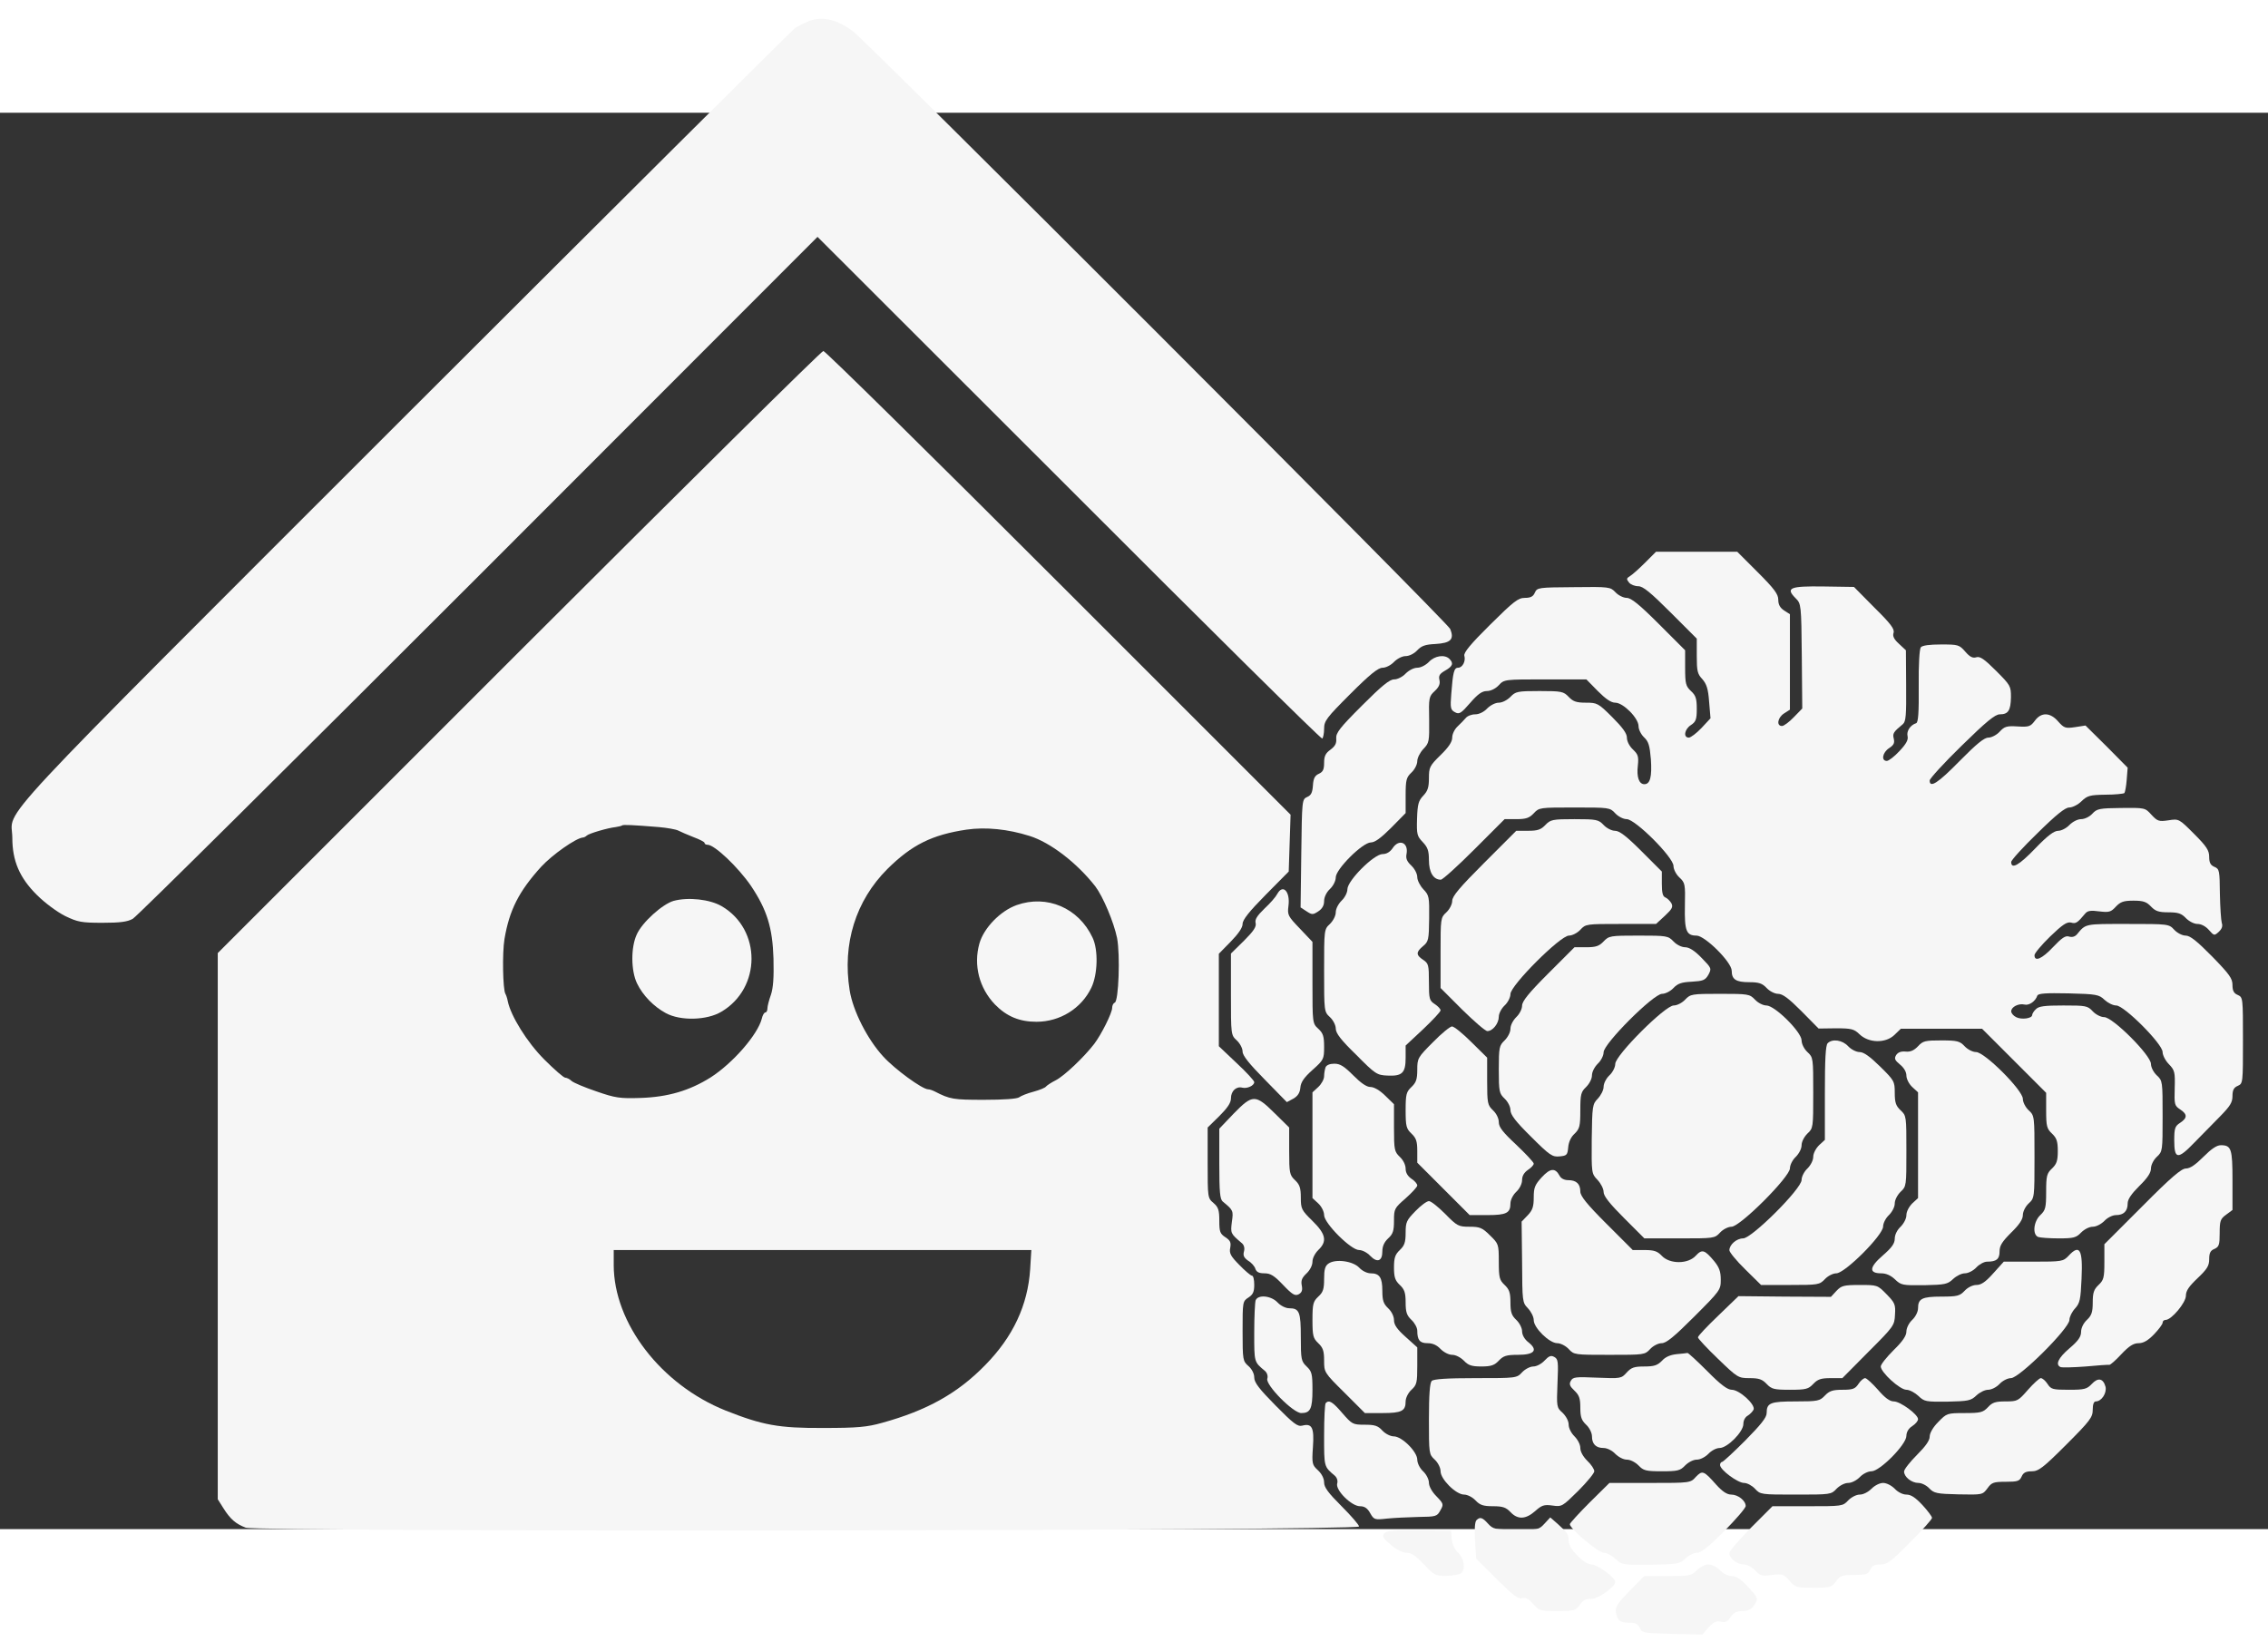 <?xml version="1.0" encoding="UTF-8" standalone="no"?>
<svg
   xmlns:osb="http://www.openswatchbook.org/uri/2009/osb"
   xmlns:dc="http://purl.org/dc/elements/1.1/"
   xmlns:cc="http://creativecommons.org/ns#"
   xmlns:rdf="http://www.w3.org/1999/02/22-rdf-syntax-ns#"
   xmlns:svg="http://www.w3.org/2000/svg"
   xmlns="http://www.w3.org/2000/svg"
   xmlns:sodipodi="http://sodipodi.sourceforge.net/DTD/sodipodi-0.dtd"
   xmlns:inkscape="http://www.inkscape.org/namespaces/inkscape"
   version="1.0"
   width="518"
   height="375"
   viewBox="140 100 360.284 225"
   id="svg3412"
   inkscape:version="0.91 r13725"
   sodipodi:docname="loxberry.svg">
  <rect x="140" y="100" width="360.284" height="225" fill="#333333" stroke="none"/>
  <title
     id="title4358">Loxberry Logo</title>
  <defs
     id="defs3484">
    <linearGradient
       id="linearGradient4288"
       osb:paint="solid">
      <stop
         style="stop-color:#000000;stop-opacity:1;"
         offset="0"
         id="stop4290" />
    </linearGradient>
  </defs>
  <sodipodi:namedview
     pagecolor="#ffffff"
     bordercolor="#666666"
     borderopacity="1"
     objecttolerance="10"
     gridtolerance="10"
     guidetolerance="10"
     inkscape:pageopacity="0"
     inkscape:pageshadow="2"
     inkscape:window-width="1920"
     inkscape:window-height="1057"
     id="namedview3482"
     showgrid="false"
     inkscape:zoom="0.6675088"
     inkscape:cx="511.46221"
     inkscape:cy="216.4305"
     inkscape:window-x="-8"
     inkscape:window-y="-8"
     inkscape:window-maximized="1"
     inkscape:current-layer="g3414" />
  <g
     transform="matrix(0.037,0,0,-0.037,86.532,437.176)"
     id="g3414"
     style="fill:#F6F6F6;stroke:none">
    <path
       d="m 4919,9507 c -19,-8 -46,-21 -60,-30 C 4846,9467 4089,8714 3177,7803 1353,5979 1497,6134 1498,6000 c 0,-99 31,-172 106,-246 34,-34 87,-73 121,-90 54,-26 70,-29 160,-29 75,0 107,4 130,17 17,9 685,672 1485,1472 800,801 1455,1456 1455,1456 0,0 486,-486 1080,-1079 593,-594 1082,-1078 1087,-1075 4,3 8,22 8,42 0,34 10,47 113,150 84,84 119,112 138,112 14,0 36,11 49,25 14,14 35,25 50,25 15,0 36,10 50,25 18,19 34,25 78,27 66,4 82,20 63,65 -11,28 -2493,2511 -2562,2564 -68,52 -130,67 -190,46 z"
       id="path3416"
       inkscape:connector-curvature="0"
       style="fill-opacity:1" />
    <path
       d="m 3673,6798 -1293,-1293 0,-1173 0,-1172 24,-38 c 30,-48 54,-68 96,-84 51,-19 4780,-14 4780,5 0,7 -34,46 -75,87 -57,57 -75,81 -75,102 0,17 -10,37 -26,52 -25,23 -27,28 -22,100 6,84 -4,103 -46,92 -20,-5 -38,9 -115,87 -70,71 -91,98 -91,120 0,16 -10,36 -25,49 -24,21 -25,26 -25,150 0,125 0,128 25,144 20,13 25,25 25,55 0,22 -4,39 -10,39 -5,0 -30,21 -54,46 -38,38 -44,51 -39,74 4,23 0,31 -21,45 -23,15 -26,24 -26,71 0,45 -4,58 -25,76 -25,21 -25,24 -25,173 l 0,151 50,49 c 35,35 50,57 50,76 0,32 23,53 49,46 21,-5 51,9 51,24 0,6 -34,43 -76,82 l -76,72 0,199 0,198 51,52 c 33,34 51,60 51,76 0,18 28,53 99,125 l 99,100 4,122 4,122 -996,996 c -547,547 -1002,995 -1010,995 -8,0 -596,-582 -1307,-1292 z m 600,-752 c 36,-3 74,-10 84,-15 10,-5 39,-18 65,-28 27,-10 48,-21 48,-25 0,-5 6,-8 13,-8 30,0 131,-96 186,-176 69,-103 93,-180 97,-313 2,-80 -1,-125 -11,-155 -8,-22 -15,-49 -15,-58 0,-10 -4,-18 -9,-18 -5,0 -12,-12 -15,-26 -18,-70 -125,-192 -220,-253 -91,-57 -183,-84 -300,-88 -90,-3 -109,0 -190,28 -50,17 -98,37 -107,45 -8,8 -21,14 -27,14 -7,0 -47,35 -90,78 -74,74 -144,187 -157,251 -2,12 -7,26 -10,31 -11,18 -14,175 -4,235 21,125 62,205 157,310 49,53 149,123 179,126 5,0 13,4 18,9 11,9 88,32 124,36 13,2 25,5 27,7 4,4 46,2 157,-7 z m 1592,-38 c 90,-28 204,-116 283,-217 33,-44 79,-153 93,-221 14,-72 7,-272 -10,-278 -6,-2 -11,-12 -11,-22 0,-22 -46,-114 -77,-155 -44,-57 -128,-137 -165,-156 -20,-10 -39,-23 -42,-27 -3,-5 -27,-15 -53,-22 -27,-7 -54,-18 -62,-24 -9,-7 -67,-11 -151,-11 -132,0 -146,2 -212,36 -10,5 -22,9 -28,9 -25,0 -143,86 -193,141 -68,74 -130,196 -144,284 -32,200 26,385 162,521 105,104 192,147 340,169 83,12 178,2 270,-27 z m 3,-1860 c -10,-155 -74,-291 -193,-412 -119,-122 -251,-195 -443,-248 -64,-18 -106,-22 -252,-22 -192,-1 -261,12 -420,75 -277,111 -480,375 -480,625 l 0,64 896,0 897,0 -5,-82 z"
       id="path3418"
       inkscape:connector-curvature="0"
       style="fill-opacity:1" />
    <path
       d="m 4337,5729 c -48,-14 -135,-92 -158,-144 -26,-56 -25,-156 1,-210 25,-52 72,-100 124,-128 63,-34 176,-31 238,6 172,101 173,353 2,453 -51,30 -144,40 -207,23 z"
       id="path3420"
       inkscape:connector-curvature="0"
       style="fill-opacity:1" />
    <path
       d="m 5810,5711 c -70,-25 -141,-98 -160,-165 -26,-93 -1,-191 67,-262 50,-51 105,-74 178,-74 101,0 193,57 236,147 27,57 30,161 5,214 -60,128 -196,186 -326,140 z"
       id="path3422"
       inkscape:connector-curvature="0"
       style="fill-opacity:1" />
    <path
       d="m 8509,7182 c -26,-26 -55,-52 -65,-58 -16,-10 -17,-13 -5,-28 7,-9 25,-16 40,-16 20,0 52,-26 139,-113 l 112,-112 0,-75 c 0,-64 3,-77 24,-99 18,-21 25,-41 29,-97 l 6,-71 -39,-42 c -21,-22 -46,-41 -54,-41 -25,0 -19,36 9,54 21,14 25,24 25,69 0,44 -4,58 -25,77 -22,21 -25,31 -25,99 l 0,76 -113,113 c -84,84 -119,112 -138,112 -14,0 -36,11 -48,24 -22,23 -26,24 -179,22 -153,-1 -157,-2 -167,-23 -7,-17 -18,-23 -43,-23 -29,0 -48,-15 -149,-115 -85,-84 -114,-120 -111,-133 7,-24 -8,-52 -27,-52 -17,0 -22,-19 -29,-112 -5,-61 -3,-69 16,-79 18,-10 26,-5 65,40 33,38 51,51 72,51 16,0 37,10 51,25 23,25 25,25 200,25 l 176,0 49,-50 c 34,-34 57,-50 75,-50 34,0 100,-66 100,-101 0,-14 11,-36 24,-48 19,-18 24,-35 29,-94 5,-75 -3,-107 -28,-107 -23,0 -34,31 -28,80 4,39 1,48 -21,69 -15,14 -26,35 -26,51 0,18 -18,43 -63,88 -60,60 -65,62 -113,62 -41,0 -55,5 -74,25 -22,23 -30,25 -125,25 -95,0 -103,-2 -125,-25 -14,-14 -35,-25 -50,-25 -15,0 -36,-11 -50,-25 -14,-15 -35,-25 -51,-25 -16,0 -34,-7 -41,-16 -7,-8 -23,-25 -35,-36 -13,-12 -23,-33 -23,-48 0,-18 -15,-41 -50,-75 -47,-46 -50,-53 -50,-99 0,-39 -5,-55 -24,-75 -21,-22 -25,-37 -27,-99 -2,-67 0,-75 24,-100 22,-23 27,-38 27,-78 0,-52 19,-84 51,-84 8,0 73,59 144,130 l 130,130 51,0 c 41,0 55,5 74,25 23,25 26,25 175,25 149,0 152,0 175,-25 13,-14 35,-25 49,-25 37,0 201,-164 201,-201 0,-14 11,-36 25,-49 25,-23 26,-29 24,-122 -2,-108 6,-128 50,-128 36,0 151,-114 151,-151 0,-37 18,-49 75,-49 42,0 56,-5 75,-25 13,-14 35,-25 49,-25 20,0 46,-20 100,-74 l 74,-75 74,1 c 67,0 78,-3 101,-25 40,-39 112,-40 150,-4 l 28,27 175,0 174,0 138,-138 137,-137 0,-76 c 0,-68 3,-78 25,-99 20,-19 25,-33 25,-75 0,-42 -5,-56 -25,-75 -22,-21 -25,-31 -25,-100 0,-69 -3,-79 -25,-100 -29,-27 -35,-84 -9,-94 9,-3 48,-6 88,-6 64,0 75,3 96,25 14,14 35,25 50,25 15,0 36,11 50,25 13,14 35,25 50,25 33,0 50,17 50,50 0,18 16,41 50,75 35,34 50,57 50,75 0,15 11,37 25,50 25,23 25,26 25,175 0,149 0,152 -25,175 -14,13 -25,35 -25,49 0,37 -164,201 -201,201 -14,0 -36,11 -49,25 -22,24 -30,25 -126,25 -80,0 -106,-3 -118,-16 -9,-8 -16,-20 -16,-25 0,-15 -47,-21 -69,-9 -12,6 -21,17 -21,25 0,19 32,35 57,29 20,-5 47,14 55,38 4,10 36,12 134,10 120,-3 131,-5 155,-28 14,-13 36,-24 50,-24 34,0 199,-165 199,-200 0,-13 12,-37 27,-52 25,-26 27,-34 25,-103 -2,-70 -1,-75 23,-91 32,-21 32,-37 0,-58 -22,-14 -25,-24 -25,-75 0,-82 15,-84 87,-9 32,33 82,84 111,113 42,43 52,59 52,86 0,26 6,37 23,44 22,10 22,13 22,195 0,182 0,185 -22,195 -17,7 -23,18 -23,43 0,28 -13,46 -87,122 -66,67 -95,90 -114,90 -14,0 -36,11 -49,25 -23,25 -25,25 -201,25 -185,0 -178,2 -217,-45 -9,-10 -21,-13 -34,-9 -15,5 -31,-6 -68,-45 -48,-51 -80,-65 -80,-35 0,8 30,44 67,80 53,51 72,64 90,60 20,-6 27,-2 61,39 10,12 24,14 60,9 42,-5 50,-3 71,20 20,21 33,26 76,26 42,0 56,-5 75,-25 19,-20 33,-25 75,-25 42,0 56,-5 75,-25 14,-14 35,-25 50,-25 16,0 35,-10 49,-26 22,-25 23,-25 42,-8 14,13 18,25 13,39 -3,11 -7,67 -8,125 -1,99 -2,106 -23,115 -17,7 -23,18 -23,43 0,28 -11,45 -65,99 -65,65 -65,65 -110,58 -41,-6 -47,-4 -73,24 -27,30 -28,30 -129,29 -94,-1 -105,-3 -125,-25 -12,-13 -33,-23 -48,-23 -15,0 -36,-11 -50,-25 -13,-14 -35,-25 -48,-25 -18,0 -46,-21 -98,-75 -70,-73 -104,-92 -104,-59 0,8 51,64 113,124 80,79 119,110 136,110 14,0 38,12 53,27 25,24 36,27 103,28 41,0 77,4 81,7 3,4 8,30 10,58 l 4,51 -90,91 -91,90 -45,-7 c -41,-6 -47,-4 -72,24 -34,40 -73,41 -100,4 -19,-25 -25,-28 -74,-25 -47,3 -57,0 -78,-23 -13,-14 -35,-25 -48,-25 -18,0 -51,-27 -123,-100 -94,-96 -129,-118 -129,-84 0,8 62,76 138,150 105,103 143,134 163,134 36,0 47,16 48,74 0,47 -2,51 -64,113 -51,51 -69,63 -85,58 -15,-5 -28,2 -47,24 -26,30 -31,31 -104,31 -49,0 -80,-4 -87,-12 -6,-8 -10,-75 -9,-167 1,-113 -2,-156 -11,-159 -25,-8 -42,-34 -37,-55 4,-16 -5,-33 -34,-64 -22,-24 -47,-43 -55,-43 -25,0 -19,36 10,55 20,13 24,22 20,40 -6,23 -2,29 39,63 13,11 15,38 14,165 l -1,152 -30,28 c -21,19 -28,33 -23,47 5,16 -12,39 -82,108 l -88,89 -131,2 c -145,2 -164,-6 -119,-51 23,-23 24,-27 26,-248 l 2,-225 -36,-37 c -20,-21 -43,-38 -51,-38 -25,0 -19,36 9,54 l 25,16 0,205 0,205 -25,16 c -17,11 -25,25 -25,46 0,24 -17,47 -88,118 l -88,88 -175,0 -174,0 -46,-46 z"
       id="path3424"
       inkscape:connector-curvature="0"
       style="fill-opacity:1" />
    <path
       d="m 7580,6755 c -14,-14 -35,-25 -50,-25 -15,0 -36,-11 -50,-25 -13,-14 -35,-25 -49,-25 -20,0 -53,-27 -139,-113 -95,-95 -112,-117 -110,-141 2,-21 -5,-33 -25,-48 -21,-15 -27,-28 -27,-56 0,-29 -5,-39 -22,-47 -18,-8 -24,-20 -26,-50 -2,-31 -8,-43 -25,-50 -22,-10 -22,-14 -25,-242 l -3,-232 26,-17 c 23,-15 27,-15 50,0 17,11 25,26 25,44 0,17 10,38 25,52 14,13 25,35 25,50 0,35 115,150 151,150 17,0 43,19 87,63 l 62,63 0,75 c 0,68 3,78 25,99 14,13 25,35 25,49 0,14 12,37 26,52 25,26 26,32 25,126 -2,94 -1,100 24,123 19,18 24,31 20,48 -4,18 1,26 25,40 32,18 37,31 18,50 -20,20 -63,14 -88,-13 z"
       id="path3426"
       inkscape:connector-curvature="0"
       style="fill-opacity:1" />
    <path
       d="m 8080,6055 c -19,-20 -33,-25 -74,-25 l -51,0 -138,-138 c -105,-105 -137,-143 -137,-163 0,-14 -11,-36 -25,-49 -25,-23 -25,-26 -25,-174 l 0,-151 93,-93 c 51,-50 99,-92 108,-92 23,0 49,33 49,62 0,13 11,35 25,48 14,13 25,35 25,49 0,37 214,251 251,251 14,0 36,11 49,25 23,25 26,25 174,25 l 151,0 38,35 c 31,29 36,38 28,54 -6,10 -17,21 -26,25 -11,4 -15,20 -15,58 l 0,53 -88,88 c -64,64 -94,87 -113,87 -14,0 -36,11 -49,25 -22,23 -30,25 -125,25 -95,0 -103,-2 -125,-25 z"
       id="path3428"
       inkscape:connector-curvature="0"
       style="fill-opacity:1" />
    <path
       d="m 7424,5955 c -11,-16 -26,-25 -43,-25 -37,0 -151,-114 -151,-151 0,-14 -11,-36 -25,-49 -14,-14 -25,-35 -25,-50 0,-15 -11,-36 -25,-50 -25,-23 -25,-25 -25,-200 0,-175 0,-177 25,-200 14,-13 25,-35 25,-49 0,-20 22,-49 88,-113 82,-83 89,-87 134,-89 63,-3 78,11 78,76 l 0,53 75,70 c 41,39 75,75 75,81 0,6 -11,18 -25,27 -23,15 -25,22 -25,95 0,73 -2,80 -25,95 -31,21 -31,33 0,59 23,19 25,27 26,118 1,93 0,100 -25,126 -14,15 -26,38 -26,52 0,14 -11,36 -26,50 -19,18 -24,31 -20,50 9,49 -33,66 -60,24 z"
       id="path3430"
       inkscape:connector-curvature="0"
       style="fill-opacity:1" />
    <path
       d="m 6929,5759 c -6,-12 -30,-40 -55,-63 -32,-31 -42,-47 -38,-62 4,-16 -9,-35 -50,-76 l -56,-55 0,-175 c 0,-173 0,-175 25,-198 14,-13 25,-34 25,-48 0,-17 28,-52 95,-120 l 95,-97 28,15 c 19,11 28,25 30,47 2,24 16,44 53,77 47,42 49,46 49,98 0,45 -4,59 -25,78 -25,23 -25,25 -25,198 l 0,175 -54,57 c -52,54 -54,59 -49,98 8,61 -24,95 -48,51 z"
       id="path3432"
       inkscape:connector-curvature="0"
       style="fill-opacity:1" />
    <path
       d="m 8330,5555 c -19,-20 -33,-25 -74,-25 l -51,0 -113,-113 c -84,-84 -112,-119 -112,-138 0,-14 -11,-36 -25,-49 -14,-14 -25,-35 -25,-50 0,-15 -11,-36 -25,-50 -23,-22 -25,-30 -25,-125 0,-95 2,-103 25,-125 14,-13 25,-35 25,-49 0,-20 22,-49 88,-114 81,-81 92,-88 123,-85 31,3 34,6 37,39 2,23 12,45 28,59 21,21 24,32 24,100 0,69 3,79 25,100 14,14 25,35 25,50 0,15 11,36 25,50 14,13 25,35 25,49 0,37 214,251 251,251 14,0 36,11 49,25 18,19 34,25 78,27 49,3 58,6 72,30 14,27 14,28 -30,73 -30,31 -53,45 -70,45 -15,0 -37,11 -50,25 -23,24 -28,25 -150,25 -122,0 -127,-1 -150,-25 z"
       id="path3434"
       inkscape:connector-curvature="0"
       style="fill-opacity:1" />
    <path
       d="m 8680,5305 c -13,-14 -35,-25 -49,-25 -37,0 -251,-214 -251,-251 0,-14 -11,-36 -25,-49 -14,-13 -25,-35 -25,-49 0,-14 -11,-36 -25,-51 -23,-24 -24,-31 -26,-174 -1,-146 -1,-148 25,-175 14,-15 26,-38 26,-52 0,-17 25,-49 88,-112 l 87,-87 151,0 c 148,0 151,0 174,25 13,14 35,25 49,25 37,0 251,214 251,251 0,14 11,36 25,49 14,14 25,35 25,50 0,15 11,36 25,50 25,23 25,26 25,175 0,149 0,152 -25,175 -14,13 -25,35 -25,50 0,36 -115,150 -151,150 -14,0 -36,11 -49,25 -23,24 -28,25 -150,25 -122,0 -127,-1 -150,-25 z"
       id="path3436"
       inkscape:connector-curvature="0"
       style="fill-opacity:1" />
    <path
       d="m 7597,5122 c -65,-65 -67,-69 -67,-118 0,-41 -5,-55 -25,-74 -22,-21 -25,-31 -25,-100 0,-69 3,-79 25,-100 20,-19 25,-33 25,-74 l 0,-51 113,-113 112,-112 76,0 c 82,0 99,9 99,50 0,15 11,37 25,50 15,14 25,35 25,51 0,17 9,32 25,43 14,9 25,21 25,27 0,6 -34,42 -75,81 -58,54 -75,76 -75,97 0,16 -10,37 -25,51 -23,22 -25,30 -25,125 l 0,101 -68,67 c -37,37 -74,67 -83,67 -8,0 -45,-30 -82,-68 z"
       id="path3438"
       inkscape:connector-curvature="0"
       style="fill-opacity:1" />
    <path
       d="m 9292,5118 c -9,-9 -12,-70 -12,-213 l 0,-202 -25,-23 c -14,-14 -25,-35 -25,-50 0,-15 -11,-36 -25,-50 -14,-13 -25,-35 -25,-49 0,-38 -214,-251 -251,-251 -28,0 -59,-27 -59,-51 0,-8 30,-45 68,-82 l 68,-67 125,0 c 121,0 126,1 149,25 13,14 35,25 49,25 37,0 201,164 201,201 0,14 11,36 25,49 14,14 25,35 25,50 0,15 11,36 25,50 25,23 25,26 25,175 0,149 0,152 -25,175 -20,19 -25,33 -25,75 0,49 -2,53 -63,113 -44,43 -70,62 -88,62 -14,0 -36,11 -49,25 -25,27 -68,33 -88,13 z"
       id="path3440"
       inkscape:connector-curvature="0"
       style="fill-opacity:1" />
    <path
       d="m 9680,5105 c -17,-18 -33,-25 -53,-23 -20,2 -33,-3 -41,-15 -9,-15 -6,-22 17,-41 16,-13 27,-31 27,-47 0,-14 11,-36 25,-49 l 25,-23 0,-227 0,-227 -25,-23 c -14,-14 -25,-35 -25,-50 0,-15 -11,-36 -25,-50 -15,-14 -25,-35 -25,-51 0,-21 -13,-39 -51,-72 -59,-51 -61,-77 -7,-77 21,0 41,-9 59,-26 26,-25 32,-26 126,-25 89,2 100,4 124,27 14,13 36,24 50,24 14,0 36,11 49,25 13,14 34,25 46,25 41,0 54,11 54,44 0,25 11,42 50,81 35,34 50,57 50,75 0,15 11,37 25,50 25,23 25,25 25,200 0,175 0,177 -25,200 -14,13 -25,35 -25,49 0,37 -164,201 -201,201 -14,0 -36,11 -49,25 -21,22 -31,25 -100,25 -69,0 -79,-2 -100,-25 z"
       id="path3442"
       inkscape:connector-curvature="0"
       style="fill-opacity:1" />
    <path
       d="m 7136,5014 c -3,-9 -6,-26 -6,-38 0,-12 -11,-33 -25,-46 l -25,-23 0,-227 0,-227 25,-23 c 14,-13 25,-35 25,-50 0,-35 115,-150 150,-150 14,0 35,-11 48,-25 30,-31 52,-23 52,19 0,22 8,40 25,56 21,19 25,33 25,76 0,51 2,54 50,96 27,24 50,49 50,55 0,7 -11,20 -25,29 -16,11 -25,26 -25,43 0,16 -10,37 -25,51 -23,22 -25,30 -25,125 l 0,101 -38,37 c -23,23 -48,37 -63,37 -17,0 -41,17 -74,50 -39,39 -56,50 -81,50 -20,0 -34,-6 -38,-16 z"
       id="path3444"
       inkscape:connector-curvature="0"
       style="fill-opacity:1" />
    <path
       d="m 6742,4816 -62,-65 0,-150 c 0,-123 3,-153 15,-163 45,-37 46,-39 39,-87 -6,-49 -6,-50 41,-90 11,-8 15,-22 11,-37 -5,-18 0,-27 18,-40 14,-8 28,-24 31,-35 5,-14 16,-19 39,-19 26,0 42,-10 80,-50 40,-42 51,-48 67,-40 14,8 17,18 13,38 -4,21 1,33 20,51 15,14 26,35 26,51 0,15 11,36 25,50 39,37 33,68 -25,125 -47,46 -50,52 -50,100 0,42 -5,56 -25,75 -23,22 -25,30 -25,125 l 0,101 -63,62 c -82,81 -94,81 -175,-2 z"
       id="path3446"
       inkscape:connector-curvature="0"
       style="fill-opacity:1" />
    <path
       d="m 10905,4630 c -34,-34 -57,-50 -75,-50 -19,0 -63,-37 -188,-163 l -162,-162 0,-76 c 0,-68 -3,-78 -25,-99 -20,-19 -25,-33 -25,-75 0,-42 -5,-56 -25,-75 -15,-14 -25,-35 -25,-51 0,-21 -12,-39 -50,-71 -49,-42 -62,-71 -37,-81 6,-2 55,-1 107,3 52,5 98,8 101,7 4,-1 27,19 52,46 33,35 52,47 74,47 20,0 40,11 66,38 20,21 37,43 37,50 0,7 6,12 13,12 25,0 87,74 87,104 0,21 13,40 50,75 41,39 50,53 50,82 0,26 5,37 23,44 19,9 22,17 22,68 0,52 3,61 28,79 l 27,20 0,127 c 0,136 -5,151 -50,151 -18,0 -41,-16 -75,-50 z"
       id="path3448"
       inkscape:connector-curvature="0"
       style="fill-opacity:1" />
    <path
       d="m 8064,4542 c -29,-32 -34,-44 -34,-86 0,-40 -5,-55 -26,-77 l -26,-27 2,-173 c 1,-170 1,-174 25,-199 14,-15 25,-37 25,-51 0,-33 67,-99 101,-99 14,0 36,-11 49,-25 23,-25 26,-25 175,-25 149,0 152,0 175,25 13,14 35,25 49,25 20,0 53,27 140,114 112,112 114,115 114,159 0,35 -7,53 -28,79 -41,49 -52,53 -79,24 -33,-37 -112,-37 -146,-1 -19,20 -33,25 -74,25 l -51,0 -113,113 c -84,84 -112,119 -112,138 0,33 -17,49 -52,49 -16,0 -31,7 -37,19 -19,35 -40,33 -77,-7 z"
       id="path3450"
       inkscape:connector-curvature="0"
       style="fill-opacity:1" />
    <path
       d="m 7522,4397 c -38,-39 -42,-47 -42,-93 0,-41 -5,-55 -25,-74 -20,-19 -25,-33 -25,-75 0,-42 5,-56 25,-75 20,-19 25,-33 25,-75 0,-42 5,-56 25,-75 14,-13 25,-34 25,-46 0,-41 11,-54 44,-54 22,0 40,-8 56,-25 14,-14 35,-25 50,-25 15,0 36,-11 50,-25 19,-20 33,-25 75,-25 42,0 56,5 75,25 20,21 33,25 82,25 71,0 88,20 45,54 -17,13 -27,32 -27,47 0,14 -11,36 -25,49 -20,19 -25,33 -25,75 0,42 -5,56 -25,75 -22,21 -25,31 -25,100 0,75 -1,77 -38,113 -33,33 -44,37 -88,37 -47,0 -53,3 -104,55 -30,30 -61,55 -70,55 -9,0 -35,-19 -58,-43 z"
       id="path3452"
       inkscape:connector-curvature="0"
       style="fill-opacity:1" />
    <path
       d="m 10326,4205 c -23,-24 -28,-25 -151,-25 l -127,0 -45,-50 c -33,-37 -52,-50 -72,-50 -16,0 -37,-10 -51,-25 -21,-22 -31,-25 -100,-25 -83,0 -100,-9 -100,-50 0,-15 -11,-37 -25,-50 -14,-13 -25,-35 -25,-50 0,-18 -16,-42 -55,-80 -30,-30 -55,-61 -55,-70 0,-25 82,-100 110,-100 13,0 36,-12 51,-26 26,-25 32,-26 126,-25 89,2 100,4 124,27 14,13 36,24 50,24 14,0 36,11 49,25 13,14 35,25 49,25 36,0 251,214 251,250 0,13 11,35 24,49 21,23 24,38 28,128 6,126 -8,150 -56,98 z"
       id="path3454"
       inkscape:connector-curvature="0"
       style="fill-opacity:1" />
    <path
       d="m 7149,4172 c -15,-10 -19,-26 -19,-66 0,-43 -4,-57 -25,-76 -22,-21 -25,-31 -25,-100 0,-69 3,-79 25,-100 20,-19 25,-33 25,-74 0,-51 0,-52 88,-139 l 87,-87 76,0 c 82,0 99,9 99,50 0,15 11,37 25,50 23,21 25,31 25,103 l 0,79 -50,45 c -37,33 -50,52 -50,72 0,16 -10,37 -25,51 -20,19 -25,33 -25,75 0,57 -12,75 -50,75 -15,0 -36,10 -49,24 -27,29 -102,39 -132,18 z"
       id="path3456"
       inkscape:connector-curvature="0"
       style="fill-opacity:1" />
    <path
       d="m 9330,4055 -24,-26 -199,1 -198,2 -87,-84 c -48,-46 -87,-87 -87,-93 0,-5 39,-47 86,-92 84,-81 87,-83 136,-83 40,0 54,-5 73,-25 21,-22 31,-25 100,-25 69,0 79,3 100,25 19,20 33,25 74,25 l 51,0 112,113 c 109,109 112,113 114,160 3,43 -1,51 -36,87 -39,40 -40,40 -115,40 -69,0 -79,-3 -100,-25 z"
       id="path3458"
       inkscape:connector-curvature="0"
       style="fill-opacity:1" />
    <path
       d="m 6836,4014 c -3,-9 -6,-71 -6,-139 0,-128 -1,-125 46,-164 9,-8 14,-22 10,-34 -7,-27 111,-147 146,-147 39,0 48,18 48,100 0,69 -3,79 -25,100 -23,22 -25,30 -25,125 0,109 -6,125 -50,125 -15,0 -37,11 -50,25 -27,29 -84,35 -94,9 z"
       id="path3460"
       inkscape:connector-curvature="0"
       style="fill-opacity:1" />
    <path
       d="m 8644,3783 c -28,-3 -49,-12 -64,-29 -19,-19 -33,-24 -75,-24 -43,0 -56,-4 -76,-26 -23,-26 -26,-26 -127,-22 -93,4 -104,3 -113,-14 -8,-14 -4,-23 16,-42 20,-19 25,-33 25,-73 0,-40 5,-54 25,-73 14,-13 25,-35 25,-50 0,-33 17,-50 50,-50 15,0 37,-11 50,-25 14,-14 35,-25 50,-25 15,0 36,-11 50,-25 21,-22 31,-25 100,-25 69,0 79,3 100,25 14,14 35,25 50,25 15,0 36,11 50,25 13,14 34,25 48,25 33,0 102,69 102,103 0,16 8,30 19,36 10,6 21,18 25,26 8,22 -61,85 -94,85 -18,0 -48,22 -105,80 -44,44 -82,79 -85,78 -3,-1 -24,-3 -46,-5 z"
       id="path3462"
       inkscape:connector-curvature="0"
       style="fill-opacity:1" />
    <path
       d="m 8076,3755 c -13,-14 -34,-25 -48,-25 -13,0 -35,-11 -48,-25 -23,-25 -25,-25 -200,-25 -123,0 -180,-4 -188,-12 -8,-8 -12,-59 -12,-163 0,-149 0,-152 25,-175 14,-13 25,-35 25,-50 0,-34 66,-100 101,-100 14,0 36,-11 49,-25 19,-20 33,-25 75,-25 42,0 56,-5 75,-25 31,-33 65,-32 106,4 28,25 38,29 74,24 41,-6 43,-4 111,63 38,38 69,76 69,84 0,9 -13,29 -30,45 -18,18 -30,39 -30,55 0,15 -11,36 -25,50 -14,14 -25,35 -25,50 0,16 -11,36 -26,51 -26,23 -26,26 -22,127 4,93 3,104 -14,113 -14,8 -23,4 -42,-16 z"
       id="path3464"
       inkscape:connector-curvature="0"
       style="fill-opacity:1" />
    <path
       d="m 9424,3655 c -14,-21 -24,-25 -68,-25 -43,0 -57,-5 -76,-25 -22,-23 -30,-25 -125,-25 -109,0 -125,-6 -125,-50 0,-19 -24,-49 -92,-118 -50,-50 -95,-92 -100,-92 -4,0 -8,-6 -8,-13 0,-21 76,-77 103,-77 13,0 34,-11 47,-25 23,-25 26,-25 175,-25 149,0 152,0 175,25 14,14 35,25 50,25 15,0 36,11 50,25 13,14 35,25 50,25 36,0 150,115 150,152 0,16 9,32 25,42 14,9 25,22 25,30 0,20 -76,76 -104,76 -17,0 -38,15 -68,50 -24,27 -49,50 -55,50 -7,0 -20,-11 -29,-25 z"
       id="path3466"
       inkscape:connector-curvature="0"
       style="fill-opacity:1" />
    <path
       d="m 10152,3630 c -42,-48 -45,-50 -96,-50 -43,0 -57,-4 -76,-25 -21,-22 -31,-25 -100,-25 -75,0 -77,-1 -113,-38 -23,-23 -37,-48 -37,-63 0,-17 -18,-42 -55,-79 -30,-30 -55,-62 -55,-71 0,-23 32,-49 62,-49 13,0 34,-10 46,-23 20,-21 32,-24 126,-26 103,-2 103,-2 124,26 18,25 26,28 79,28 51,0 59,3 68,23 7,16 18,22 43,22 29,0 48,14 148,114 103,103 114,118 114,150 0,24 5,36 13,36 25,0 48,36 42,63 -10,36 -32,41 -59,12 -21,-22 -31,-25 -98,-25 -70,0 -77,2 -92,25 -9,14 -22,25 -29,25 -6,0 -31,-23 -55,-50 z"
       id="path3468"
       inkscape:connector-curvature="0"
       style="fill-opacity:1" />
    <path
       d="m 7137,3573 c -4,-3 -7,-66 -7,-139 0,-137 -1,-133 46,-173 9,-8 14,-22 10,-34 -7,-29 62,-97 98,-97 19,0 32,-8 44,-30 16,-28 19,-29 72,-23 30,3 91,6 135,7 75,1 80,2 94,28 15,26 14,29 -17,61 -19,19 -32,43 -32,58 0,14 -11,36 -25,49 -14,13 -25,35 -25,50 0,34 -66,100 -101,100 -14,0 -36,11 -49,25 -19,21 -33,25 -76,25 -51,0 -54,2 -96,50 -41,48 -57,58 -71,43 z"
       id="path3470"
       inkscape:connector-curvature="0"
       style="fill-opacity:1" />
    <path
       d="m 8726,3256 c -23,-26 -24,-26 -197,-26 l -174,0 -85,-84 c -47,-47 -85,-89 -85,-93 0,-20 123,-123 146,-123 13,0 35,-12 50,-26 27,-26 30,-26 151,-25 116,2 124,3 149,26 14,14 36,25 50,25 18,0 50,26 117,93 50,51 92,99 92,108 0,23 -33,49 -62,49 -18,0 -38,13 -65,43 -53,60 -59,62 -87,33 z"
       id="path3472"
       inkscape:connector-curvature="0"
       style="fill-opacity:1" />
    <path
       d="m 9480,3205 c -14,-14 -35,-25 -50,-25 -15,0 -36,-11 -50,-25 -23,-25 -26,-25 -174,-25 l -151,0 -93,-93 c -50,-51 -92,-99 -92,-108 0,-23 33,-49 62,-49 14,0 35,-11 49,-26 21,-23 29,-25 72,-19 45,5 50,4 75,-25 25,-29 30,-30 103,-30 73,0 79,2 97,28 18,24 27,27 79,27 51,0 59,3 68,23 7,16 18,22 43,22 30,0 46,12 128,95 52,52 94,99 94,105 0,6 -19,31 -41,55 -30,32 -49,45 -69,45 -15,0 -36,10 -50,25 -14,14 -35,25 -50,25 -15,0 -36,-11 -50,-25 z"
       id="path3474"
       inkscape:connector-curvature="0"
       style="fill-opacity:1" />
    <path
       d="m 7784,3070 c -7,-7 -9,-41 -6,-88 l 5,-77 88,-88 c 71,-70 93,-87 109,-82 15,5 28,-2 47,-24 26,-30 31,-31 104,-31 73,0 79,2 97,27 14,20 28,27 47,25 28,-2 105,51 105,73 0,19 -77,75 -102,75 -32,0 -98,68 -98,100 0,29 -4,35 -47,74 l -32,28 -25,-27 c -24,-26 -29,-27 -122,-26 -90,1 -98,2 -120,26 -25,28 -35,30 -50,15 z"
       id="path3476"
       inkscape:connector-curvature="0"
       style="fill-opacity:1" />
    <path
       d="m 7388,3013 c -10,-12 -5,-21 28,-48 24,-21 50,-34 68,-35 21,0 40,-13 75,-50 44,-47 49,-49 96,-49 28,1 56,6 63,11 20,17 14,63 -12,88 -16,14 -26,36 -28,59 l -3,36 -137,1 c -110,1 -140,-1 -150,-13 z"
       id="path3478"
       inkscape:connector-curvature="0"
       style="fill-opacity:1" />
    <path
       d="m 8730,2855 c -22,-23 -30,-25 -125,-25 l -101,0 -62,-63 c -48,-49 -62,-69 -60,-88 6,-39 17,-49 56,-49 29,0 39,-5 47,-22 10,-22 16,-23 139,-26 l 130,-3 27,31 c 22,24 34,29 53,24 19,-4 28,0 41,20 13,19 26,26 51,26 23,0 38,7 48,22 22,31 21,33 -25,83 -30,32 -49,45 -69,45 -15,0 -36,10 -50,25 -14,14 -35,25 -50,25 -15,0 -36,-11 -50,-25 z"
       id="path3480"
       inkscape:connector-curvature="0"
       style="fill-opacity:1" />
  </g>
</svg>
